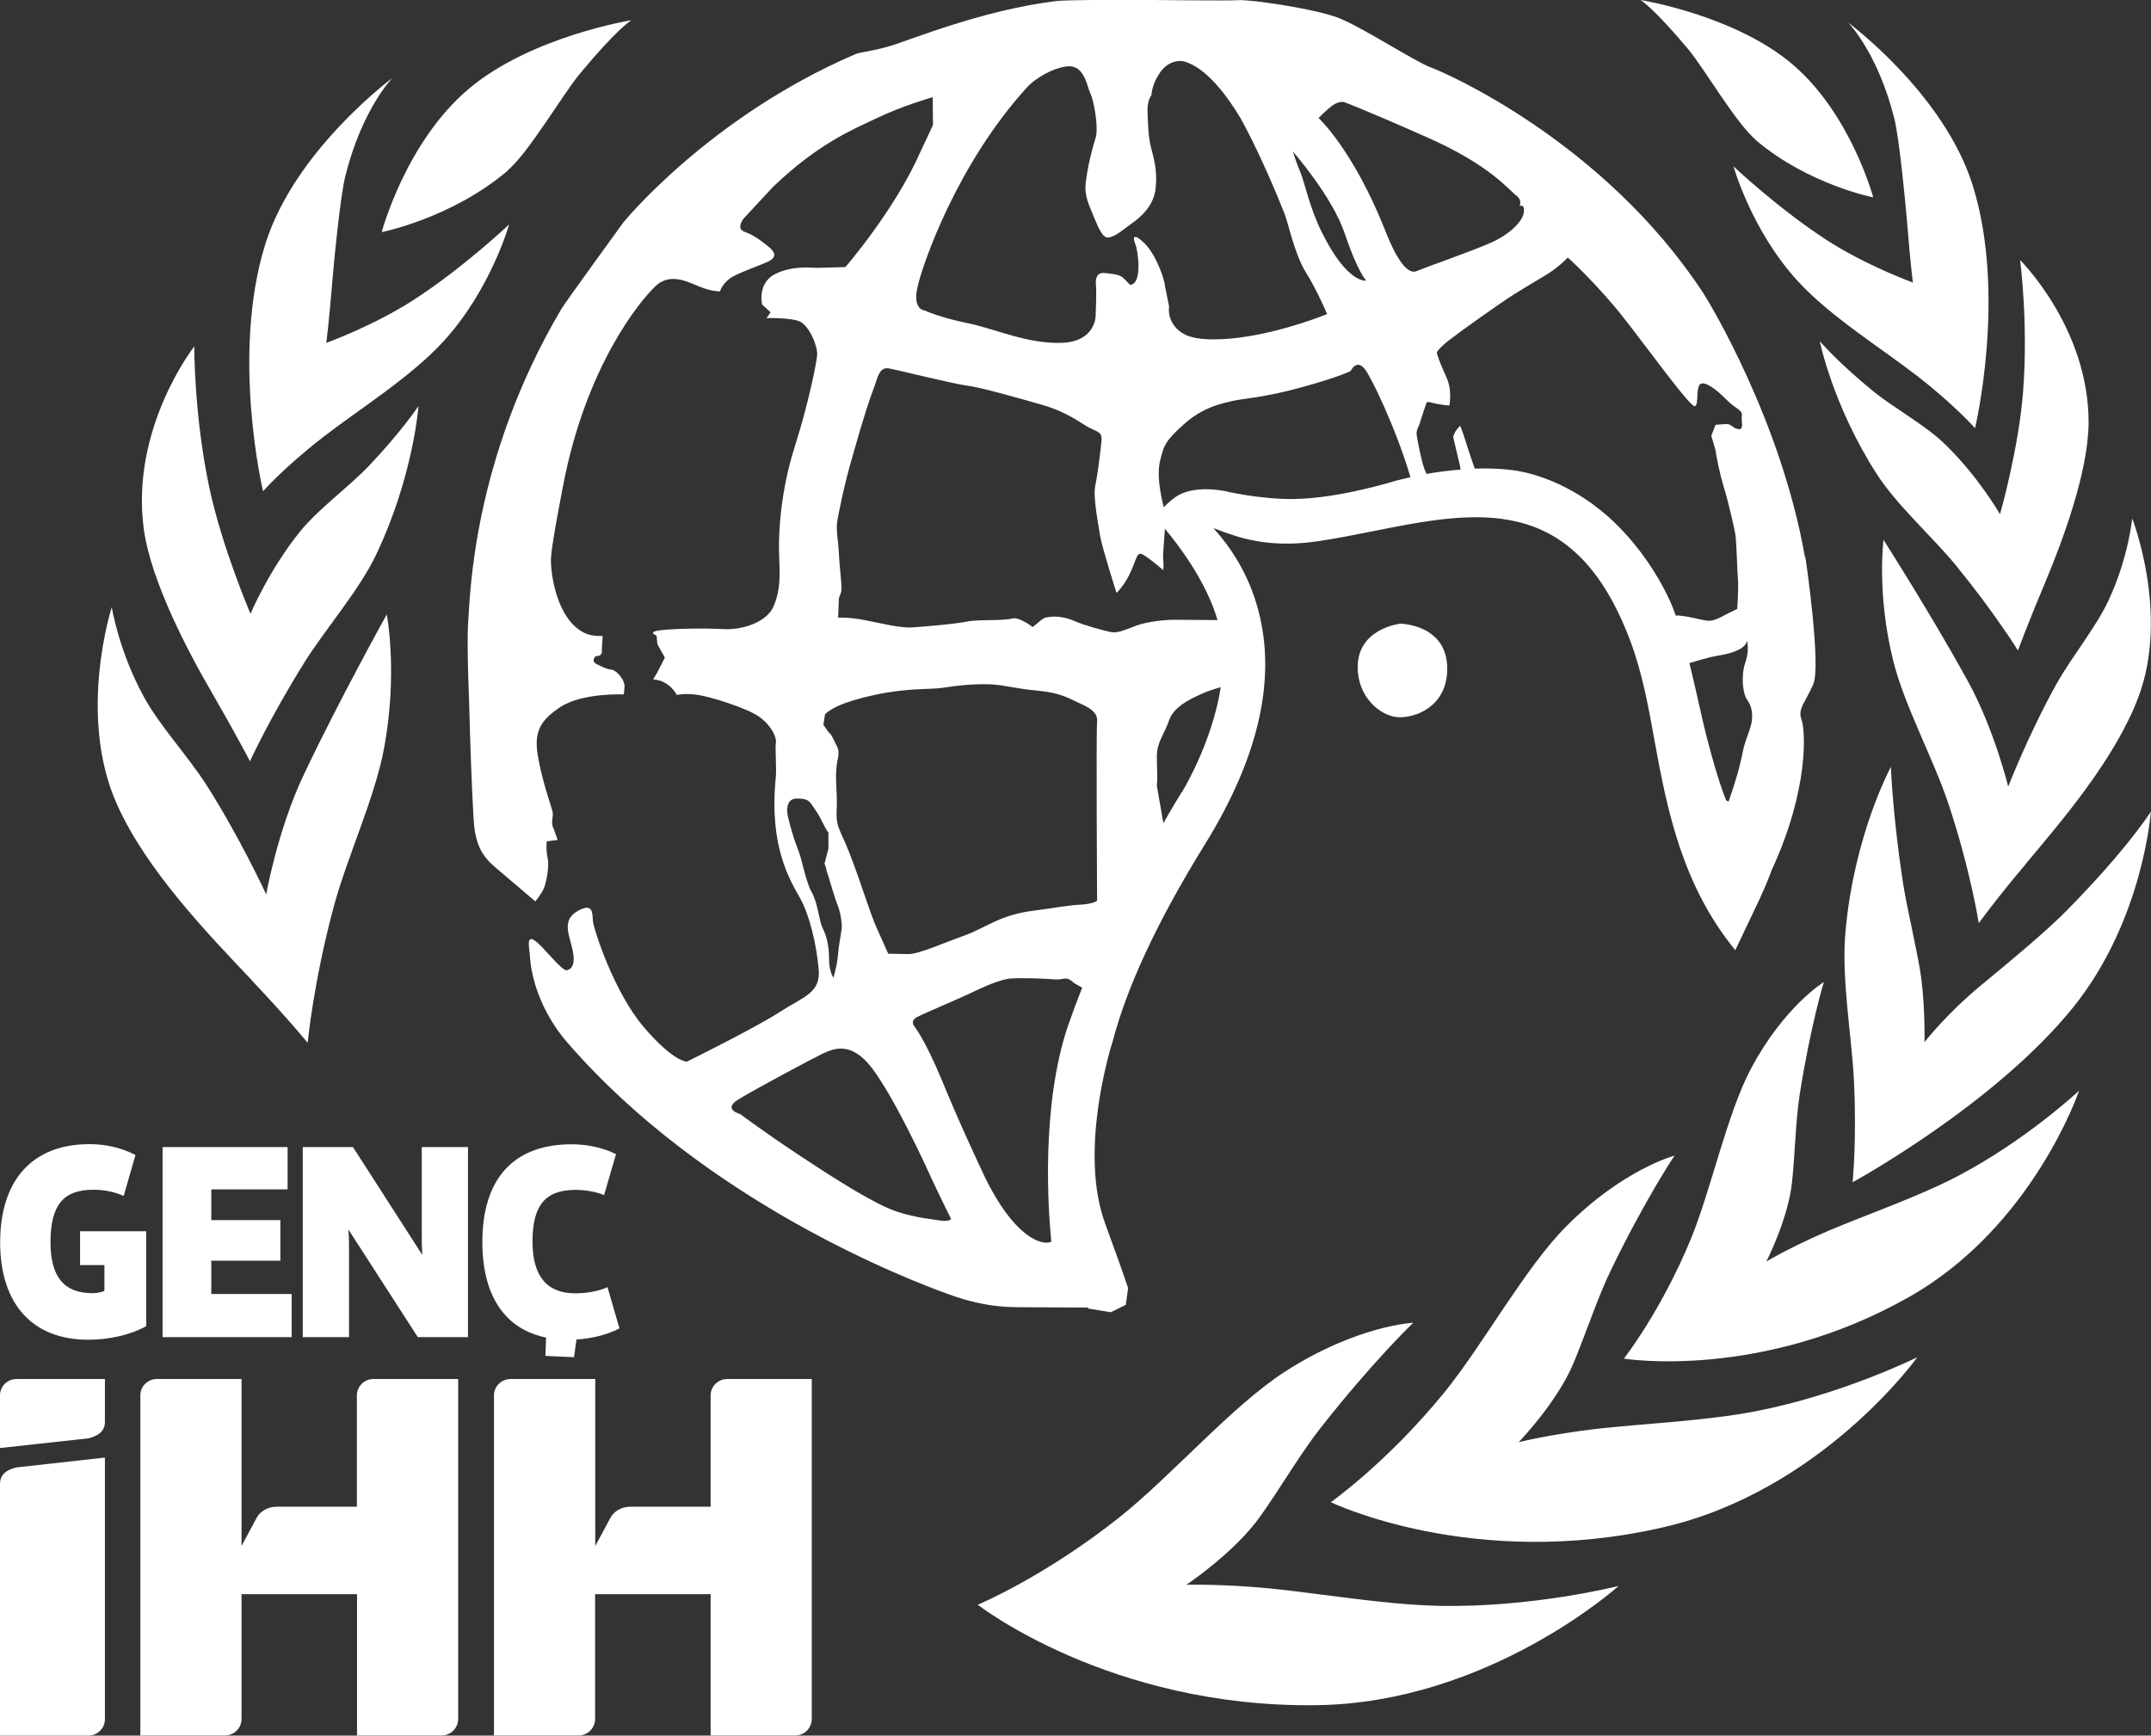 <svg width="57" height="46" viewBox="0 0 57 46" fill="none" xmlns="http://www.w3.org/2000/svg">
<rect x="0" y="0" width="57" height="46" fill="#333333" stroke="none"/>
<g clip-path="url(#clip0_18_441)">
<path fill-rule="evenodd" clip-rule="evenodd" d="M43.031 36.009C43.031 36.009 44.014 34.762 44.811 32.826C45.348 31.515 45.768 29.51 46.4 28.323C47.275 26.674 48.331 26.027 48.331 26.027C48.331 26.027 47.981 27.162 47.691 29.009C47.582 29.698 47.565 30.62 47.487 31.335C47.383 32.316 46.807 33.434 46.807 33.434C46.807 33.434 47.444 33.053 48.461 32.616C49.462 32.192 50.825 31.721 51.86 31.181C53.683 30.23 55.095 28.906 55.095 28.906C55.095 28.906 53.874 32.513 50.592 34.373C46.664 36.6 43.036 36.009 43.036 36.009" fill="white"/>
<path fill-rule="evenodd" clip-rule="evenodd" d="M35.259 39.818C35.259 39.818 36.749 38.772 38.264 36.917C39.29 35.658 40.412 33.601 41.499 32.509C43.001 30.992 44.374 30.628 44.374 30.628C44.374 30.628 43.612 31.755 42.681 33.678C42.334 34.394 42.005 35.401 41.685 36.155C41.243 37.191 40.243 38.224 40.243 38.224C40.243 38.224 41.07 38.014 42.321 37.868C43.555 37.731 45.205 37.658 46.513 37.406C48.821 36.96 50.808 35.971 50.808 35.971C50.808 35.971 48.271 39.518 44.062 40.482C39.026 41.639 35.255 39.809 35.255 39.809" fill="white"/>
<path fill-rule="evenodd" clip-rule="evenodd" d="M25.906 42.534C25.906 42.534 27.69 41.788 29.682 40.199C31.033 39.124 32.666 37.247 34.042 36.36C35.948 35.127 37.45 35.058 37.45 35.058C37.45 35.058 36.402 36.056 34.999 37.839C34.475 38.502 33.908 39.471 33.401 40.182C32.709 41.159 31.436 42.003 31.436 42.003C31.436 42.003 32.336 41.973 33.67 42.101C34.978 42.234 36.705 42.53 38.117 42.56C40.611 42.615 42.893 42.033 42.893 42.033C42.893 42.033 39.45 45.139 34.874 45.194C29.396 45.263 25.902 42.525 25.902 42.525" fill="white"/>
<path fill-rule="evenodd" clip-rule="evenodd" d="M49.093 31.326C49.093 31.326 49.206 30.208 49.128 28.636C49.068 27.432 48.786 25.924 48.907 24.66C49.141 22.102 50.107 20.325 50.107 20.325C50.107 20.325 50.154 21.623 50.431 23.418C50.535 24.086 50.847 25.384 50.916 25.958C51.016 26.755 50.999 27.62 50.999 27.62C50.999 27.62 51.57 26.879 52.497 26.113C53.146 25.577 54.212 24.699 54.77 24.129C56.394 22.479 56.996 21.511 56.996 21.511C56.996 21.511 56.797 24.386 54.943 26.691C52.861 29.279 49.098 31.331 49.098 31.331" fill="white"/>
<path fill-rule="evenodd" clip-rule="evenodd" d="M6.668 25.98C7.634 26.999 8.153 27.638 8.153 27.638C8.153 27.638 8.305 26.04 8.838 24.052C9.201 22.698 9.929 21.169 10.18 19.819C10.548 17.827 10.249 16.285 10.249 16.285C10.249 16.285 8.98 18.564 8.041 20.552C7.357 21.995 7.054 23.705 7.054 23.705C7.054 23.705 6.343 22.163 5.451 20.774C4.966 20.025 4.217 19.215 3.81 18.465C3.144 17.248 2.962 16.092 2.962 16.092C2.962 16.092 2.035 18.958 3.105 21.331C3.893 23.088 5.551 24.793 6.677 25.984" fill="white"/>
<path fill-rule="evenodd" clip-rule="evenodd" d="M6.625 20.174C6.625 20.174 7.14 19.044 8.058 17.57C8.612 16.679 9.513 15.659 9.972 14.691C10.959 12.609 11.089 10.762 11.089 10.762C11.089 10.762 10.63 11.452 9.764 12.36C9.262 12.887 8.435 13.491 7.959 14.078C7.131 15.098 6.638 16.267 6.638 16.267C6.638 16.267 5.88 14.502 5.542 12.9C5.14 10.989 5.148 9.181 5.148 9.181C5.148 9.181 3.451 11.345 3.81 14.018C3.997 15.406 4.992 17.291 5.625 18.375C6.27 19.493 6.621 20.17 6.621 20.17" fill="white"/>
<path fill-rule="evenodd" clip-rule="evenodd" d="M8.556 11.589C9.478 10.873 10.868 10.008 11.739 9.061C13.003 7.69 13.492 5.947 13.492 5.947C13.492 5.947 12.302 7.078 10.976 7.939C9.907 8.633 8.647 9.087 8.647 9.087C8.647 9.087 8.716 8.564 8.803 7.497C8.842 7.001 9.015 5.218 9.149 4.674C9.595 2.883 10.396 2.069 10.396 2.069C10.396 2.069 7.811 3.98 7.032 6.465C6.11 9.413 6.971 13.02 6.971 13.02C6.971 13.02 7.504 12.407 8.552 11.593" fill="white"/>
<path fill-rule="evenodd" clip-rule="evenodd" d="M13.445 4.524C14.025 4.031 14.899 2.515 15.376 1.941C16.376 0.737 16.731 0.536 16.731 0.536C16.731 0.536 14.059 0.964 12.41 2.365C10.747 3.774 10.115 6.152 10.115 6.152C10.115 6.152 11.959 5.788 13.449 4.528" fill="white"/>
<path fill-rule="evenodd" clip-rule="evenodd" d="M53.688 22.891C52.869 23.863 52.436 24.467 52.436 24.467C52.436 24.467 52.211 23.028 51.618 21.263C51.211 20.059 50.47 18.714 50.167 17.506C49.726 15.723 49.912 14.309 49.912 14.309C49.912 14.309 51.185 16.302 52.146 18.05C52.843 19.318 53.216 20.847 53.216 20.847C53.216 20.847 53.774 19.416 54.506 18.11C54.904 17.403 55.536 16.631 55.865 15.933C56.403 14.793 56.502 13.74 56.502 13.74C56.502 13.74 57.498 16.285 56.662 18.487C56.043 20.119 54.64 21.751 53.688 22.887" fill="white"/>
<path fill-rule="evenodd" clip-rule="evenodd" d="M53.475 17.24C53.475 17.24 52.865 16.254 51.839 14.995C51.219 14.236 50.267 13.397 49.726 12.553C48.565 10.741 48.223 9.044 48.223 9.044C48.223 9.044 48.73 9.631 49.643 10.372C50.172 10.805 51.012 11.263 51.518 11.752C52.406 12.6 52.999 13.628 52.999 13.628C52.999 13.628 53.493 11.906 53.61 10.381C53.752 8.564 53.532 6.893 53.532 6.893C53.532 6.893 55.359 8.697 55.346 11.216C55.337 12.523 54.64 14.382 54.185 15.462C53.718 16.571 53.475 17.24 53.475 17.24Z" fill="white"/>
<path fill-rule="evenodd" clip-rule="evenodd" d="M50.782 9.948C49.877 9.245 48.513 8.397 47.656 7.468C46.413 6.122 45.937 4.409 45.937 4.409C45.937 4.409 47.106 5.518 48.405 6.362C49.457 7.043 50.691 7.489 50.691 7.489C50.691 7.489 50.622 6.975 50.54 5.929C50.501 5.441 50.332 3.689 50.202 3.158C49.765 1.397 48.977 0.6 48.977 0.6C48.977 0.6 51.514 2.476 52.276 4.914C53.181 7.81 52.337 11.349 52.337 11.349C52.337 11.349 51.813 10.749 50.786 9.948" fill="white"/>
<path fill-rule="evenodd" clip-rule="evenodd" d="M46.539 3.719C45.998 3.26 45.184 1.847 44.742 1.311C43.806 0.193 43.473 0 43.473 0C43.473 0 45.963 0.398 47.5 1.705C49.046 3.02 49.639 5.231 49.639 5.231C49.639 5.231 47.92 4.893 46.534 3.719" fill="white"/>
<path d="M37.091 16.533C37.091 16.533 35.978 16.657 35.978 17.681C35.978 18.495 36.588 18.962 37.008 19.005C37.472 19.052 38.351 18.744 38.351 17.724C38.351 16.533 37.091 16.529 37.091 16.529" fill="white"/>
<path d="M47.829 14.759C47.193 11.135 45.287 7.999 45.127 7.754C42.503 3.766 38.338 1.941 37.913 1.786C37.489 1.628 36.117 0.733 35.484 0.48C34.856 0.231 33.124 -0.017 32.826 0.004C32.536 0.026 30.418 -0.004 30.106 -0.004C29.786 -0.009 28.301 -0.004 28.002 0.026C26.023 0.266 24.109 1.067 23.568 1.225C23.023 1.379 22.828 1.371 22.659 1.439C18.784 3.106 16.519 5.895 16.519 5.895C16.519 5.895 14.977 8.016 14.869 8.2C12.514 12.193 12.457 15.813 12.405 16.503C12.362 17.197 12.444 18.808 12.444 19.031C12.444 19.253 12.509 21.108 12.553 21.738C12.592 22.364 12.765 22.677 13.107 22.972C13.445 23.259 14.185 23.889 14.185 23.889C14.185 23.889 14.345 23.705 14.419 23.529C14.484 23.353 14.557 22.955 14.514 22.749C14.462 22.548 14.488 22.299 14.488 22.299L14.778 22.261L14.674 21.97C14.579 21.811 14.674 21.631 14.644 21.524C14.627 21.413 14.402 20.826 14.272 20.14C14.133 19.442 14.272 19.116 14.856 18.735C15.445 18.354 16.523 18.405 16.523 18.405C16.523 18.405 16.549 18.337 16.549 18.178C16.549 18.02 16.35 17.775 16.216 17.75C16.077 17.733 16.03 17.707 15.835 17.613C15.631 17.527 15.787 17.39 15.787 17.39C15.991 17.39 15.947 17.24 15.947 17.24L15.969 16.854C15.969 16.854 15.726 16.876 15.519 16.79C14.748 16.447 14.579 15.175 14.601 14.776C14.627 14.369 14.878 13.114 14.921 12.874C15.523 9.725 16.943 7.986 17.372 7.583C17.801 7.176 18.337 7.536 18.615 7.626C18.879 7.724 19.078 7.724 19.078 7.724C19.078 7.724 19.126 7.545 19.333 7.386C19.533 7.236 20.143 7.039 20.373 6.923C20.593 6.812 20.529 6.679 20.394 6.563C20.264 6.452 19.992 6.234 19.762 6.156C19.546 6.088 19.61 5.938 19.697 5.801L20.485 4.953C21.689 3.8 22.585 3.44 23.243 3.127C23.897 2.81 24.716 2.575 24.716 2.575L24.724 3.312L24.391 4.023C23.715 5.565 22.403 7.078 22.403 7.078L21.659 7.099C21.55 7.099 21.005 7.026 20.533 7.266C20.061 7.515 20.195 8.071 20.195 8.071L20.42 8.277L20.312 8.431C20.312 8.431 20.918 8.41 21.187 8.517C21.451 8.633 21.676 9.194 21.654 9.412C21.633 9.644 21.425 10.685 21.065 11.825C20.697 12.968 20.624 14.082 20.645 14.669C20.667 15.248 20.689 15.603 20.507 16.053C20.329 16.494 19.675 16.7 19.177 16.674C18.675 16.644 17.779 16.661 17.467 16.709C17.151 16.751 17.398 16.846 17.398 16.846L17.42 17.073L17.619 17.428L17.415 17.827L17.307 18.007C17.749 18.032 17.935 18.418 17.935 18.418C17.935 18.418 18.182 18.366 18.498 18.418C18.809 18.461 19.805 18.769 20.117 18.996C20.433 19.223 20.589 19.532 20.559 19.699C20.537 19.849 20.585 20.414 20.555 20.633C20.377 22.484 20.957 23.358 21.204 23.808C21.451 24.253 21.633 25.016 21.693 25.667C21.762 26.314 21.312 26.404 20.658 26.824C20.005 27.248 18.199 28.139 18.199 28.139C18.199 28.139 17.84 28.139 17.06 27.222C16.268 26.297 15.731 24.622 15.713 24.416C15.692 24.215 15.731 23.906 15.306 24.146C14.878 24.39 15.086 24.78 15.168 25.153C15.255 25.538 15.168 25.671 15.029 25.714C14.891 25.757 14.402 25.08 14.172 24.93C13.943 24.771 14.025 25.11 14.038 25.286C14.103 26.498 14.839 27.406 14.999 27.59C18.658 31.845 24.079 33.923 25.14 34.304C26.196 34.69 26.889 34.642 27.236 34.647L28.825 34.655L28.838 34.681L29.435 34.779L29.834 34.582L29.894 34.137C29.769 33.764 29.561 33.177 29.288 32.436C28.6 30.564 29.375 27.942 29.496 27.561C29.851 26.224 30.596 24.532 31.938 22.364C33.358 20.067 33.83 17.981 33.341 16.164C33.09 15.213 32.609 14.498 32.154 13.997C32.176 14.005 32.202 14.014 32.224 14.022C32.8 14.241 33.592 14.541 34.93 14.344C35.389 14.275 35.874 14.181 36.342 14.087C39.104 13.534 41.711 13.011 43.2 16.983C43.521 17.827 43.685 18.744 43.858 19.707C44.179 21.464 44.582 23.473 45.984 25.183L46.604 23.88C46.825 23.409 46.924 23.122 46.954 23.049C47.937 20.92 47.846 19.36 47.738 19.069C47.63 18.782 47.851 18.602 48.05 18.135C48.258 17.664 47.872 14.931 47.838 14.755M24.313 7.609C24.451 6.983 25.378 4.318 27.236 2.292C27.396 2.116 27.89 1.782 28.318 1.756C28.742 1.739 28.807 2.301 28.894 2.476C28.985 2.652 29.128 3.419 29.024 3.684C28.937 3.95 28.82 4.438 28.773 4.824C28.725 5.201 28.868 5.445 28.972 5.715C29.089 5.981 29.201 6.319 29.375 6.294C29.561 6.272 29.786 6.071 29.968 5.938C30.154 5.809 30.578 5.497 30.626 4.978C30.674 4.46 30.561 4.173 30.496 3.886C30.427 3.59 30.427 3.367 30.41 3.007C30.388 2.656 30.513 2.523 30.513 2.523C30.513 2.523 30.513 2.258 30.726 1.945C30.929 1.628 31.228 1.589 31.379 1.628C31.535 1.679 32.098 1.834 32.886 3.153C32.986 3.333 33.492 4.276 34.047 5.685C34.142 5.929 34.311 6.756 34.61 7.227C34.904 7.699 35.168 8.324 35.168 8.324C35.168 8.324 34.042 8.787 32.891 8.941C32.609 8.98 31.739 9.078 31.358 8.843C30.981 8.624 30.955 8.26 30.981 8.131L30.869 7.57C30.869 7.437 30.648 6.769 30.336 6.456C30.015 6.139 30.015 6.315 30.089 6.478C30.154 6.636 30.284 7.532 29.946 7.549L29.79 7.39C29.678 7.262 29.479 7.262 29.271 7.236C29.072 7.215 29.024 7.369 29.041 7.545C29.063 7.724 29.033 8.376 29.033 8.376C29.033 8.376 29.033 9.07 28.106 9.087C27.192 9.108 26.404 8.723 25.638 8.564C24.872 8.406 24.508 8.23 24.508 8.23C24.508 8.23 24.174 8.221 24.313 7.609ZM34.255 4.01C34.255 4.01 35.307 5.201 35.64 6.204C35.978 7.21 36.203 7.437 36.203 7.437C36.203 7.437 35.714 7.532 35.038 6.178C34.701 5.51 34.575 4.837 34.458 4.563C34.346 4.301 34.259 4.01 34.259 4.01M21.503 23.636C21.329 23.298 21.269 22.805 21.13 22.471C20.992 22.137 20.879 21.64 20.879 21.64C20.879 21.64 20.762 21.164 21.117 21.164C21.472 21.164 21.459 21.267 21.62 21.485C21.771 21.704 21.871 21.987 21.953 22.064V22.492L21.849 22.891C21.914 23.032 21.866 22.989 21.953 23.229C22.027 23.469 22.109 23.76 22.187 23.966C22.269 24.167 22.317 24.437 22.304 24.617C22.282 24.789 22.226 25.05 22.204 25.324C22.183 25.598 22.083 25.915 22.083 25.915C22.083 25.915 21.97 25.74 21.97 25.44C21.97 25.14 21.927 24.849 21.806 24.613C21.689 24.373 21.689 23.975 21.507 23.64M24.902 32.346C24.69 32.307 24.287 32.286 23.75 32.106C23.213 31.926 22.256 31.331 21.265 30.675C20.269 30.02 19.615 29.527 19.615 29.527C19.615 29.527 19.147 29.407 19.55 29.15C19.953 28.897 21.533 28.053 21.793 27.929C22.048 27.813 22.533 27.556 23.105 28.306C23.681 29.064 24.473 30.761 24.707 31.284C24.949 31.798 25.205 32.312 25.205 32.312C25.205 32.312 25.127 32.389 24.902 32.346ZM28.314 27.145C27.569 29.326 27.781 32.123 27.859 32.912C27.833 32.92 27.803 32.929 27.777 32.933C27.517 32.963 26.863 32.732 26.123 31.249C25.941 30.864 25.413 29.741 24.962 28.636C24.499 27.522 24.222 27.192 24.222 27.192C24.222 27.192 24.109 27.051 24.309 26.952C24.503 26.849 25.564 26.404 25.798 26.284C26.045 26.168 26.521 25.945 26.798 25.933C27.08 25.915 27.669 25.933 27.954 25.958C28.232 25.975 28.227 25.843 28.478 26.065C28.483 26.065 28.578 26.121 28.677 26.177C28.548 26.502 28.426 26.828 28.314 27.154M28.665 23.975C28.318 23.988 27.92 24.069 27.444 24.129C26.487 24.24 26.149 24.583 25.551 24.797C24.954 25.011 24.356 25.286 24.07 25.286L23.538 25.277C23.538 25.277 23.417 25.003 23.239 24.609C23.057 24.21 22.884 23.602 22.585 22.805C22.295 22.012 22.152 21.978 22.17 21.498C22.195 21.027 22.135 20.727 22.161 20.414C22.174 20.097 22.278 19.982 22.178 19.776C22.074 19.579 22.035 19.459 21.957 19.408L21.819 19.21L21.862 18.932C21.983 18.808 22.273 18.615 23.174 18.418C24.07 18.225 24.633 18.281 24.984 18.229C25.343 18.169 25.781 18.127 26.162 18.135C26.543 18.135 26.876 18.251 27.517 18.307C28.158 18.371 28.353 18.529 28.669 18.666C28.994 18.816 29.093 18.949 29.072 19.146C29.046 19.343 29.072 23.872 29.072 23.872C29.072 23.872 28.989 23.953 28.66 23.975M31.314 20.997C31.314 20.997 31.12 21.305 30.829 21.815C30.752 21.361 30.652 20.847 30.656 20.783C30.682 20.663 30.656 20.423 30.656 20.046C30.656 19.669 30.847 19.476 30.985 19.078C31.124 18.679 31.7 18.452 31.99 18.328C32.055 18.302 32.211 18.251 32.349 18.212C32.12 19.699 31.319 20.997 31.319 20.997M32.258 16.434C31.674 16.43 31.167 16.426 31.107 16.426C30.877 16.426 30.41 16.473 30.115 16.58C29.825 16.691 29.622 16.781 29.466 16.756C29.305 16.734 28.669 16.554 28.474 16.46C28.27 16.37 28.019 16.323 27.837 16.349C27.66 16.37 27.682 16.37 27.569 16.451L27.366 16.619C27.366 16.619 27.011 16.344 26.829 16.392C26.521 16.464 25.928 16.409 25.612 16.477C25.291 16.541 24.503 16.606 24.187 16.627C23.876 16.653 23.395 16.529 22.953 16.443C22.499 16.349 22.209 16.37 22.209 16.37L22.23 15.86C22.252 15.749 22.317 15.749 22.295 15.483C22.278 15.213 22.252 15.059 22.23 14.678C22.213 14.296 22.144 14.031 22.191 13.787C22.239 13.543 22.347 12.917 22.624 11.979C22.888 11.032 23.079 10.479 23.174 10.235C23.261 9.987 23.308 9.721 23.555 9.764C23.811 9.811 25.248 10.171 25.612 10.218C25.971 10.261 26.937 10.535 27.638 10.736C28.331 10.942 28.665 11.238 28.89 11.349C29.123 11.46 29.206 11.46 29.189 11.687C29.167 11.906 29.093 12.557 29.024 12.87C28.959 13.178 29.11 13.919 29.154 14.211C29.201 14.502 29.587 15.715 29.587 15.715C29.587 15.715 29.808 15.509 29.963 15.153C30.128 14.793 30.128 14.596 30.301 14.708C30.492 14.819 30.825 15.111 30.825 15.111C30.825 15.111 30.843 14.999 30.825 14.836C30.808 14.738 30.851 14.318 30.869 14.014C31.254 14.476 31.964 15.415 32.263 16.43M37.026 12.729C37.026 12.729 35.541 13.204 34.311 13.225C33.414 13.243 32.453 13.015 32.453 13.015C32.453 13.015 31.791 12.87 31.31 13.084C31.137 13.161 30.968 13.311 30.838 13.444C30.756 13.101 30.635 12.566 30.76 12.137C30.843 11.846 30.843 11.713 31.366 11.25C31.886 10.779 32.401 10.689 32.653 10.629C32.904 10.565 33.505 10.543 34.523 10.256C35.541 9.974 35.792 9.832 35.792 9.832C35.792 9.832 35.948 9.494 36.173 9.789C36.333 9.999 36.974 11.297 37.377 12.647C37.156 12.698 37.026 12.733 37.026 12.733M36.701 6.092C35.848 3.954 34.939 3.127 34.939 3.127C34.939 3.127 35.164 2.9 35.32 2.789C35.476 2.678 35.61 2.703 35.61 2.703C35.61 2.703 36.103 2.879 37.792 3.629C39.485 4.37 39.992 5.043 40.178 5.18C40.355 5.312 40.265 5.467 40.265 5.467C40.265 5.467 40.403 5.377 40.382 5.621C40.355 5.869 39.992 6.229 39.472 6.448C38.953 6.675 37.805 7.073 37.554 7.18C37.307 7.3 37.013 6.893 36.701 6.096M44.408 16.319C44.356 16.169 44.3 16.032 44.244 15.907C43.499 14.309 42.386 13.504 42.386 13.504C42.386 13.504 41.325 12.583 39.957 12.446C39.667 12.416 39.368 12.411 39.083 12.42C39.048 12.36 38.797 11.563 38.784 11.529L38.697 11.285C38.697 11.285 38.559 11.396 38.511 11.567C38.502 11.606 38.715 12.399 38.702 12.446C38.368 12.471 38.061 12.514 37.801 12.561C37.775 12.497 37.753 12.441 37.745 12.429C37.649 12.154 37.567 11.687 37.541 11.533C37.519 11.375 37.615 11.293 37.636 11.173L37.775 10.749C37.814 10.638 37.797 10.638 37.974 10.681C38.152 10.728 38.407 10.749 38.407 10.749C38.407 10.749 38.498 10.346 38.316 9.969C38.139 9.588 38.074 9.361 38.074 9.361C38.074 9.361 38.048 9.297 38.385 9.027C38.723 8.766 39.697 8.071 40.126 7.797C40.559 7.536 40.511 7.557 40.897 7.33C41.278 7.116 41.546 6.825 41.546 6.825C41.546 6.825 42.334 7.536 43.053 8.457C43.772 9.378 44.802 10.809 44.915 10.766C45.032 10.719 44.915 10.188 45.097 10.162C45.279 10.141 45.595 10.432 45.798 10.638C45.998 10.835 46.179 10.865 46.158 11.015C46.136 11.173 46.223 11.392 46.071 11.375C45.907 11.349 45.885 11.238 45.751 11.238L45.461 11.259L45.348 11.55L45.461 11.936C45.474 12.064 45.569 12.54 45.673 12.891C45.79 13.255 45.971 14.035 45.993 14.215C46.015 14.391 46.036 15.132 46.054 15.355C46.075 15.582 46.036 16.139 46.036 16.139L45.807 16.25C45.634 16.336 45.422 16.473 45.244 16.451C45.062 16.43 44.768 16.336 44.482 16.314C44.478 16.314 44.452 16.314 44.417 16.314M46.422 19.108C46.404 19.283 46.253 19.617 46.201 19.84C46.093 20.384 45.989 20.71 45.807 21.246L45.742 21.211C45.742 21.211 45.543 20.757 45.24 19.587C45.101 19.061 44.95 18.302 44.768 17.574C44.984 17.514 45.27 17.42 45.478 17.385C46.335 17.257 46.292 16.974 46.292 16.974C46.292 16.974 46.37 17.21 46.249 17.565C46.127 17.921 46.184 18.396 46.301 18.551C46.422 18.709 46.448 18.932 46.422 19.108Z" fill="white"/>
<path d="M9.898 36.549C9.656 36.549 9.457 36.742 9.457 36.982V39.934H7.331C7.067 39.934 6.867 40.079 6.785 40.259L6.4 40.975V36.549H4.157C3.914 36.549 3.719 36.742 3.719 36.982V45.996H5.962C6.205 45.996 6.4 45.799 6.4 45.559V42.251H9.461V45.996H11.704C11.946 45.996 12.141 45.799 12.141 45.559V36.549H9.898Z" fill="white"/>
<path d="M19.273 36.549C19.03 36.549 18.831 36.742 18.831 36.982V39.934H16.705C16.441 39.934 16.242 40.079 16.16 40.259L15.774 40.975V36.549H13.531C13.289 36.549 13.09 36.742 13.09 36.982V45.996H15.332C15.575 45.996 15.77 45.799 15.77 45.559V42.251H18.831V45.996H21.074C21.317 45.996 21.511 45.799 21.511 45.559V36.549H19.268H19.273Z" fill="white"/>
<path d="M2.78 45.567C2.78 45.807 2.581 46 2.338 46H0V39.329C0 39.09 0.165 38.952 0.437 38.892L2.78 38.631V45.567Z" fill="white"/>
<path d="M0 36.982C0 36.742 0.195 36.549 0.437 36.549H2.78V37.684C2.78 37.924 2.624 38.048 2.343 38.121L0 38.378V36.982Z" fill="white"/>
<path fill-rule="evenodd" clip-rule="evenodd" d="M14.484 35.08L15.306 35.289L15.211 35.971L14.454 35.936L14.484 35.08Z" fill="white"/>
<path d="M3.867 35.152C3.468 35.375 2.901 35.508 2.338 35.508C0.849 35.508 0.004 34.548 0.004 32.929C0.004 31.309 0.831 30.324 2.369 30.324C2.806 30.324 3.213 30.418 3.59 30.611L3.278 31.695C3.031 31.588 2.763 31.532 2.477 31.532C1.676 31.532 1.338 31.943 1.338 32.925C1.338 33.837 1.697 34.274 2.446 34.274C2.559 34.274 2.676 34.253 2.767 34.214V33.529H2.122V32.633H3.875V35.148L3.867 35.152ZM7.729 34.3V35.439H4.308V30.401H7.621V31.524H5.599V32.338H7.43V33.413H5.599V34.295H7.725L7.729 34.3ZM8.023 30.401H9.353L11.193 33.263C11.176 33.066 11.176 32.895 11.176 32.732V30.401H12.401V35.439H11.072L9.232 32.586C9.249 32.783 9.249 32.98 9.249 33.122V35.439H8.023V30.401ZM12.782 32.92C12.782 31.241 13.609 30.328 15.146 30.328C15.566 30.328 15.986 30.418 16.324 30.59L16.008 31.674C15.796 31.588 15.523 31.536 15.25 31.536C14.449 31.536 14.111 31.948 14.111 32.907C14.111 33.816 14.488 34.278 15.242 34.278C15.558 34.278 15.869 34.218 16.099 34.115L16.415 35.208C16.047 35.397 15.575 35.508 15.068 35.508C13.605 35.508 12.782 34.595 12.782 32.916V32.92Z" fill="white"/>
</g>
<defs>
<clipPath id="clip0_18_441">
<rect width="57" height="46" fill="white"/>
</clipPath>
</defs>
</svg>
